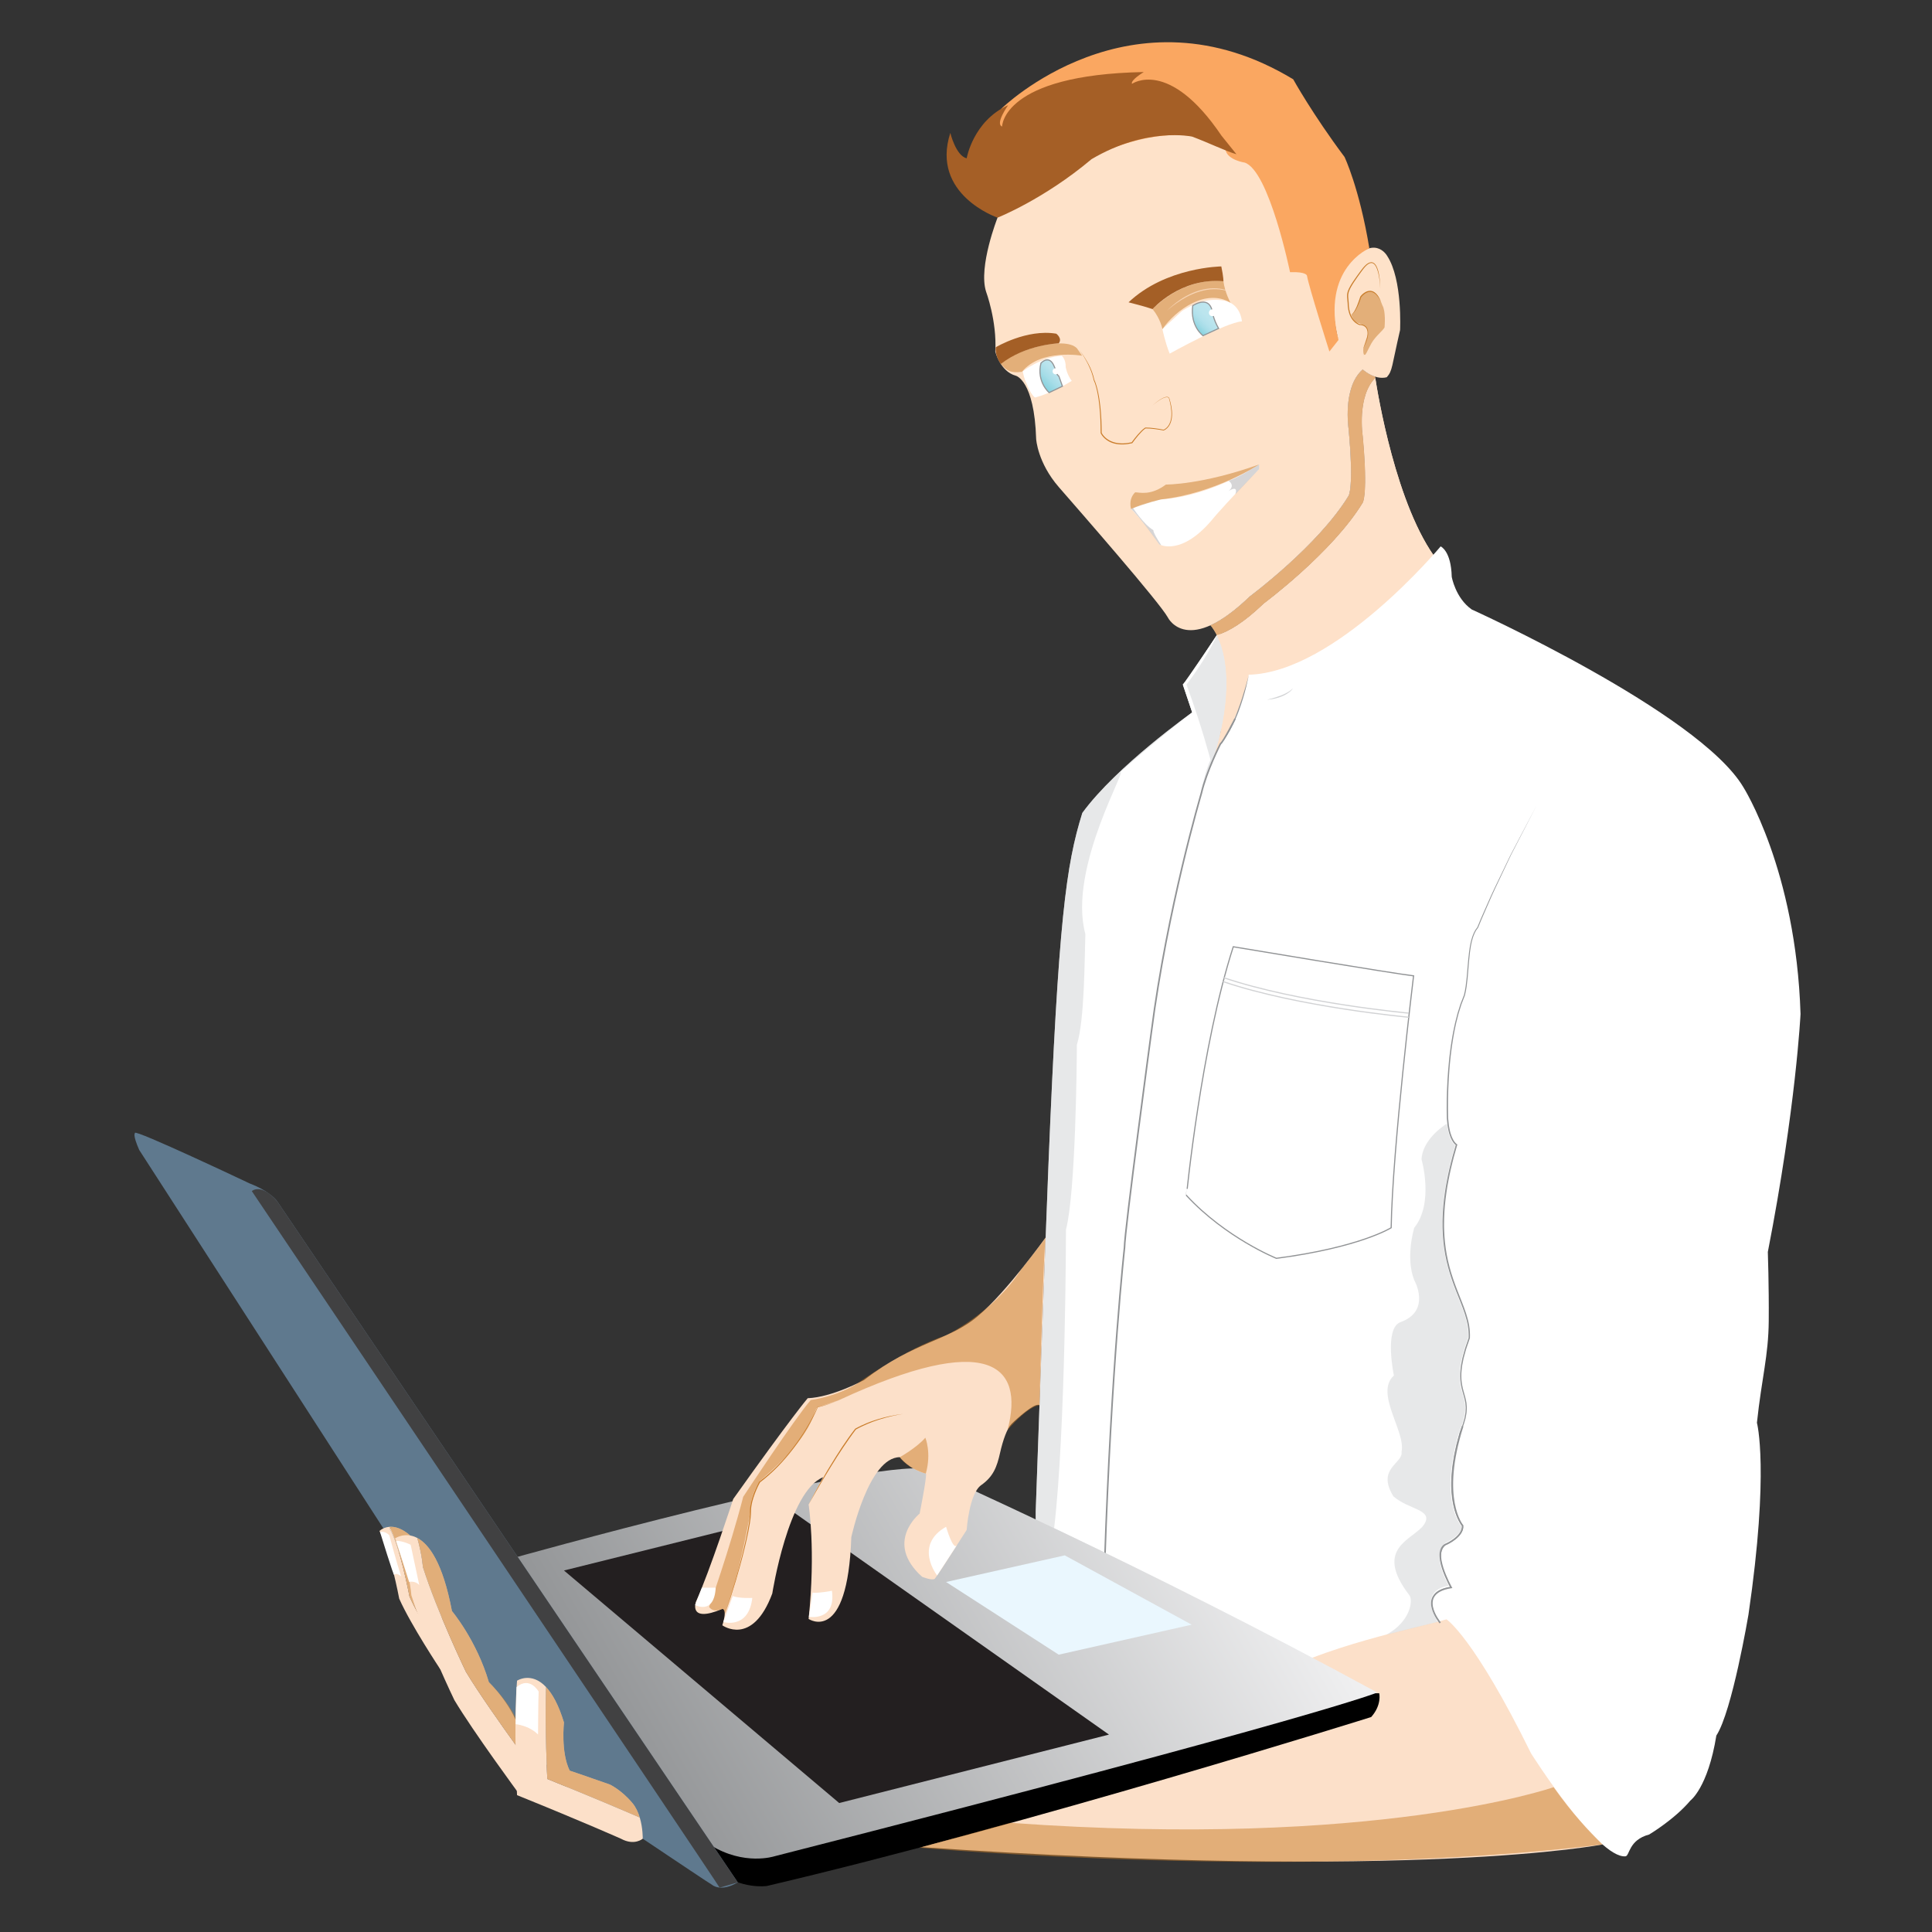 <?xml version="1.0" encoding="utf-8"?>
<!-- Generator: Adobe Illustrator 16.0.0, SVG Export Plug-In . SVG Version: 6.00 Build 0)  -->
<!DOCTYPE svg PUBLIC "-//W3C//DTD SVG 1.1//EN" "http://www.w3.org/Graphics/SVG/1.1/DTD/svg11.dtd">
<svg version="1.1" id="Calque_1" xmlns="http://www.w3.org/2000/svg" xmlns:xlink="http://www.w3.org/1999/xlink" x="0px" y="0px"
	 width="850px" height="850px" viewBox="0 0 850 850" enable-background="new 0 0 850 850" xml:space="preserve">
<rect x="0" y="0" width="850" height="850" fill="#333333" stroke="none"/>
<g id="left-shirt">
	<path fill="#FFFFFF" d="M536.193,278.067c0,0-14.188,22.047-15.786,23.112l4.116,12.255c0,0-33.289,23.578-48.342,44.226
		c-7.157,22.912-10.523,47.289-14.919,155.189c0,0-2.398,60.61-5.595,152.26v14.387l23.978,6.395h6.394
		c0,0,9.374-189.762,40.563-323.302c3.388-14.513,8.158-27.539,10.587-41.006c0,0,5.397-12.943,5.397-28.929
		C539.589,283.062,536.193,278.067,536.193,278.067z"/>
	<g>
		<path fill="#939597" d="M528.934,328.354c0.01,0.006,0.061-0.099,0.071-0.307c0.007-0.209-0.012-0.515-0.073-0.9
			c-0.109-0.772-0.395-1.852-0.753-3.14c-0.348-1.292-0.843-2.774-1.352-4.368c-0.517-1.592-1.091-3.283-1.691-4.965
			c-0.565-1.694-1.178-3.374-1.732-4.954c-0.56-1.58-1.082-3.054-1.529-4.317c-0.896-2.528-1.467-4.224-1.467-4.224
			s0.708,1.643,1.729,4.125c0.495,1.247,1.079,2.699,1.674,4.268c0.575,1.576,1.211,3.248,1.797,4.939
			c0.581,1.693,1.135,3.396,1.633,4.999c0.492,1.605,0.9,3.119,1.21,4.428c0.318,1.306,0.497,2.417,0.564,3.201
			c0.035,0.391,0.033,0.702,0.012,0.911C529.001,328.259,528.942,328.36,528.934,328.354z"/>
	</g>
	<path opacity="0.5" fill="#D1D2D4" d="M536.193,278.067c0,0-14.188,22.047-15.786,23.112l4.116,12.255
		c0,0-33.289,23.578-48.342,44.226c-7.157,22.912-10.523,47.289-14.919,155.189c0,0-2.398,60.61-5.595,152.26v14.387l23.978,6.395
		h6.394c0,0,9.374-189.762,40.563-323.302c3.388-14.513,8.158-27.539,10.587-41.006c0,0,5.397-12.943,5.397-28.929
		C539.589,283.062,536.193,278.067,536.193,278.067z"/>
	<path fill="#FFFFFF" d="M460.424,670.738l25.705,12.365c0,0,32.256-321.303,46.444-348.751c0,0-3.694-14.436-10.567-33.173
		c0,0,8.605-10.931,13.361-21.718c0,0-12.829,19.054-14.96,21.718l4.116,12.255c0,0-15.479,11.869-31.985,26.57
		c5.09-4.59-23.018,41.633-15.023,70.94c-0.37,10.593-0.284,37.745-3.747,48.75c0,7.705-0.517,64.89-4.779,81.264
		c0,0-0.107,88.447-5.216,131.376"/>
</g>
<g id="neck">
	<path fill="#FEE1C9" d="M605.071,166.287c-8.158,8.113-5.521,25.523-5.521,25.523c2.397,25.976,0,29.373,0,29.373
		c-13.388,21.979-43.56,44.359-43.56,44.359c-8.655,8.342-15.416,12.343-20.623,13.918c6.109,11.925,5.743,31.907-1.556,54.531
		c7.292,2.864,9.241-12.299,9.241-12.299l49.833-25.576l39.685-49.288C614.151,223.194,605.973,172.229,605.071,166.287z"/>
	<path fill="#FEE1C9" d="M599.55,221.183c0,0,2.397-3.397,0-29.373c0,0-2.637-17.41,5.521-25.523
		c-0.057-0.374-0.088-0.583-0.088-0.583l-0.025-0.025c-3.118-1.011-5.424-3.105-5.424-3.105c-8.992,7.793-6.194,26.175-6.194,26.175
		c2.397,25.977,0,29.373,0,29.373c-13.388,21.98-43.56,44.359-43.56,44.359c-6.871,6.622-12.541,10.501-17.194,12.611l-0.013,0.015
		c1.051,1.294,1.976,2.759,2.794,4.354c5.207-1.576,11.968-5.577,20.623-13.918C555.99,265.542,586.162,243.163,599.55,221.183z"/>
	<path fill="#FEE1C9" d="M605.071,166.287c-8.158,8.113-5.521,25.523-5.521,25.523c2.397,25.976,0,29.373,0,29.373
		c-13.388,21.979-43.56,44.359-43.56,44.359c-8.655,8.342-15.416,12.343-20.623,13.918c6.109,11.925,5.743,31.907-1.556,54.531
		c7.292,2.864,9.241-12.299,9.241-12.299l49.833-25.576l39.685-49.288C614.151,223.194,605.973,172.229,605.071,166.287z"/>
	<path opacity="0.5" fill="#CB7D29" d="M599.55,221.183c0,0,2.397-3.397,0-29.373c0,0-2.637-17.41,5.521-25.523
		c-0.057-0.374-0.088-0.583-0.088-0.583l-0.025-0.025c-3.118-1.011-5.424-3.105-5.424-3.105c-8.992,7.793-6.194,26.175-6.194,26.175
		c2.397,25.977,0,29.373,0,29.373c-13.388,21.98-43.56,44.359-43.56,44.359c-6.871,6.622-12.541,10.501-17.194,12.611l-0.013,0.015
		c1.051,1.294,1.976,2.759,2.794,4.354c5.207-1.576,11.968-5.577,20.623-13.918C555.99,265.542,586.162,243.163,599.55,221.183z"/>
</g>
<path id="face_1_" fill="#FEE2C9" d="M605.507,165.858c-3.4-0.922-5.973-3.285-5.973-3.285c-8.992,7.793-6.194,26.175-6.194,26.175
	c2.397,25.977,0,29.373,0,29.373c-13.388,21.98-43.56,44.359-43.56,44.359c-13.491,13.001-22.379,15.472-27.95,14.614
	c-5.818-0.896-8.017-5.422-8.017-5.422c-3.597-6.594-38.564-46.557-47.956-57.347c-9.391-10.79-9.991-21.181-9.991-21.181
	c-0.799-25.976-8.959-27.84-8.959-27.84c-6.957-1.932-9.024-10.657-9.024-10.657c0.8-13.32-4.063-26.376-4.063-26.376
	c-3.463-10.924,5.063-32.511,5.063-32.511c0.799-39.171,61.277-49.28,61.277-49.28c19.77-2.51,34.429,1.641,44.964,7.6
	c16.298,9.218,22.706,22.772,22.706,22.772l21.047,72.733c-2.852-10.394-2.173-18.146-1.219-22.61
	c0.605-2.832,1.321-4.352,1.321-4.352c12.376-19.982,19.371-12.768,20.981-10.555c0.24,0.33,0.364,0.551,0.364,0.551
	c6.793,10.39,5.657,32.579,5.657,32.579c-3.797,16.385-3.298,17.886-5.858,20.772c-1.341,0.347-2.668,0.311-3.908,0.062
	L605.507,165.858z"/>
<g id="hairs">
	<path id="hair-back" fill="#FAA761" d="M440.511,47.857c0,0,57.117-56.127,128.452-12.967c0,0,8.446,15.277,22.578,34.168
		c0,0,6.519,13.6,10.915,40.175c0,0-21.404,8.68-13.579,40.351l-3.996,5.063c0,0-9.058-28.507-9.857-33.303c0,0,0-1.865-7.46-1.598
		c0,0-9.192-44.759-19.981-48.222c0,0-7.283-1.041-8.369-5.383c0,0-14.716-16.164-56.277,1.554l-47.912,3.961L440.511,47.857z"/>
	<path fill="#A55F26" d="M543.985,67.86l-6.593-8.192c-23.18-34.306-39.364-22.779-39.364-22.779
		c-0.8-1.598,5.194-5.195,5.194-5.195c-62.342,1.199-62.342,23.978-62.342,23.978c-3.197-1.199,2.66-9.4,2.66-9.4
		c-15.448,7.002-18.246,23.387-18.246,23.387c-4.795-1.199-7.193-11.189-7.193-11.189c-8.792,27.175,20.781,37.291,20.781,37.291
		s20.429-8.092,41.341-25.729c0.002,0,0.002,0.001,0.003,0.001c24.296-14.361,44.284-9.925,44.284-9.925
		C532.107,62.965,539.085,66.421,543.985,67.86z"/>
</g>
<g id="oreille_1_">
	<path opacity="0.5" fill="#C87C2A" d="M608.198,134.358c-3.878-11.384-9.507-3.753-9.507-3.753c-1.627,5.878-4.152,7.84-4.152,7.84
		c1,3.377,2.373,3.479,2.373,3.479c6.531,1.439,4.799,5.675,4.799,5.675c-2.483,5.986-1.948,8.53-1.327,8.53
		c0.618,0,0.934-1.382,2.937-5.009c2.001-3.627,6.222-6.481,5.847-7.483C609.167,143.637,609.781,137.042,608.198,134.358z"/>
	<g>
		<path fill="#C87C2A" d="M594.539,138.445c0.176-0.073,0.321-0.19,0.449-0.327c0.139-0.124,0.26-0.264,0.366-0.419
			c0.238-0.286,0.425-0.61,0.606-0.936c0.196-0.316,0.357-0.653,0.515-0.992c0.154-0.341,0.337-0.666,0.467-1.017l0.405-1.046
			c0.131-0.35,0.285-0.69,0.396-1.049l0.722-2.127l0.014-0.04l0.021-0.027c0.621-0.821,1.386-1.501,2.293-1.994
			c0.223-0.127,0.474-0.207,0.709-0.312c0.248-0.076,0.507-0.125,0.76-0.185c0.263-0.006,0.527-0.025,0.788-0.014
			c0.257,0.053,0.519,0.096,0.77,0.163l0.703,0.338c0.217,0.136,0.408,0.31,0.611,0.463c0.214,0.145,0.371,0.343,0.537,0.533
			c0.163,0.192,0.339,0.374,0.489,0.573l0.397,0.635c0.122,0.216,0.277,0.413,0.373,0.644l0.613,1.35l-0.741-1.276
			c-0.113-0.218-0.283-0.399-0.422-0.6l-0.431-0.589c-0.155-0.185-0.334-0.349-0.498-0.524c-0.168-0.173-0.327-0.355-0.533-0.477
			c-0.197-0.131-0.382-0.285-0.586-0.398l-0.644-0.27c-0.224-0.053-0.452-0.084-0.677-0.13c-0.229-0.004-0.458,0.019-0.688,0.023
			c-0.224,0.061-0.451,0.105-0.671,0.177c-0.212,0.101-0.435,0.172-0.637,0.293c-0.198,0.128-0.412,0.229-0.596,0.382
			c-0.191,0.141-0.38,0.284-0.553,0.449c-0.358,0.309-0.702,0.661-0.985,1.026l0.034-0.067l-0.767,2.134
			c-0.246,0.714-0.595,1.392-0.894,2.085c-0.149,0.347-0.354,0.671-0.527,1.007c-0.178,0.335-0.355,0.669-0.589,0.974
			c-0.213,0.314-0.43,0.625-0.699,0.898c-0.121,0.146-0.254,0.282-0.412,0.392C594.887,138.291,594.718,138.396,594.539,138.445z"/>
	</g>
	<g id="oreille">
		<path fill="#C87C2A" d="M607.261,126.939c-0.06-1.441-0.194-2.878-0.405-4.303c-0.211-1.422-0.505-2.839-0.985-4.184
			c-0.247-0.667-0.545-1.322-0.975-1.869c-0.417-0.546-1.034-0.959-1.704-0.867c-0.663,0.066-1.271,0.464-1.81,0.902
			c-0.522,0.472-1.01,0.989-1.448,1.551c-0.877,1.116-1.699,2.323-2.551,3.48c-0.433,0.579-0.821,1.182-1.224,1.777
			c-0.388,0.603-0.826,1.178-1.174,1.802c-0.341,0.625-0.753,1.223-1.037,1.868l-0.417,0.971c-0.16,0.319-0.173,0.671-0.269,1.004
			c-0.105,0.333-0.1,0.683-0.104,1.03c-0.023,0.344-0.003,0.698,0.038,1.056l0.183,2.16v0.006v0.017
			c-0.012,0.916,0.083,1.86,0.25,2.774c0.089,0.458,0.192,0.912,0.328,1.357c0.134,0.444,0.283,0.886,0.479,1.305
			c0.102,0.208,0.179,0.429,0.303,0.624l0.346,0.6c0.264,0.377,0.532,0.752,0.859,1.076c0.146,0.178,0.325,0.322,0.503,0.467
			c0.179,0.142,0.343,0.307,0.547,0.413l0.584,0.362l0.637,0.29l-0.093-0.017c0.555-0.005,1.074,0.094,1.582,0.276
			c0.252,0.097,0.495,0.209,0.72,0.365c0.243,0.123,0.417,0.345,0.626,0.515c0.15,0.223,0.348,0.421,0.454,0.668
			c0.097,0.249,0.254,0.48,0.288,0.747c0.045,0.261,0.144,0.517,0.141,0.781l0.029,0.788l-0.085,0.777
			c-0.021,0.26-0.062,0.517-0.134,0.766c-0.125,0.502-0.225,1.012-0.422,1.49c-0.185,0.481-0.322,0.98-0.553,1.441l-0.638,1.403
			l0.004-0.008c-0.101,0.318-0.132,0.66-0.192,0.993c-0.044,0.336-0.033,0.678-0.052,1.017c0.002,0.169-0.031,0.341,0.001,0.509
			l0.061,0.507l0.121,1.017l-0.153-1.013l-0.076-0.508c-0.038-0.168-0.01-0.341-0.018-0.512c0.009-0.342-0.014-0.687,0.02-1.028
			c0.052-0.34,0.071-0.683,0.166-1.021l0.001-0.001l0.003-0.007l0.589-1.415c0.215-0.464,0.335-0.963,0.503-1.443
			c0.178-0.479,0.261-0.981,0.378-1.474c0.066-0.246,0.101-0.496,0.117-0.748l0.069-0.751l-0.041-0.748
			c0-0.251-0.101-0.483-0.145-0.725c-0.033-0.249-0.185-0.451-0.273-0.677c-0.099-0.223-0.281-0.392-0.416-0.592
			c-0.192-0.145-0.344-0.343-0.566-0.448c-0.201-0.135-0.424-0.233-0.653-0.317c-0.457-0.157-0.961-0.239-1.432-0.227l-0.051,0.001
			l-0.042-0.018l-0.661-0.288l-0.631-0.376c-0.219-0.114-0.395-0.287-0.587-0.438c-0.19-0.153-0.382-0.307-0.539-0.495
			c-0.351-0.344-0.637-0.738-0.918-1.136c-0.13-0.205-0.245-0.419-0.368-0.628c-0.131-0.206-0.214-0.435-0.32-0.652
			c-0.208-0.438-0.366-0.896-0.508-1.356c-0.144-0.46-0.253-0.93-0.348-1.402c-0.178-0.948-0.28-1.898-0.274-2.877v0.022
			l-0.194-2.15c-0.042-0.36-0.067-0.726-0.045-1.103c0.004-0.375,0.004-0.749,0.116-1.111c0.103-0.358,0.128-0.749,0.295-1.078
			l0.442-1.014c0.301-0.672,0.718-1.268,1.071-1.906c0.359-0.634,0.801-1.208,1.197-1.815c0.409-0.598,0.807-1.206,1.24-1.78
			c0.867-1.159,1.669-2.34,2.591-3.48c0.459-0.567,0.972-1.094,1.528-1.578c0.578-0.451,1.236-0.882,2.024-0.95
			c0.809-0.094,1.537,0.427,1.965,1.019c0.452,0.598,0.744,1.28,0.985,1.966c0.464,1.384,0.701,2.819,0.873,4.253
			C607.156,124.054,607.246,125.497,607.261,126.939z"/>
	</g>
</g>
<g id="left-eye">
	<path fill="#FFFFFF" d="M449.973,163.381c0,0,7.793-6.208,17.15-6.868c0,0,1.865,1.573,1.732,4.982c0,0,0.531,3.276,2.663,6.073
		c0,0-8.125,5.195-16.118,7.327c0,0-1.774-0.799-3.907-6.527C451.493,168.368,450.696,167.21,449.973,163.381z"/>
	<linearGradient id="SVGID_1_" gradientUnits="userSpaceOnUse" x1="465.481" y1="162.064" x2="458.185" y2="169.359">
		<stop  offset="0" style="stop-color:#BEE6EF"/>
		<stop  offset="0.248" style="stop-color:#B8E3ED"/>
		<stop  offset="0.574" style="stop-color:#A7DDE8"/>
		<stop  offset="0.94" style="stop-color:#8AD3DF"/>
		<stop  offset="1" style="stop-color:#84D1DD"/>
	</linearGradient>
	<path fill="url(#SVGID_1_)" stroke="#939597" stroke-width="0.5" stroke-miterlimit="10" d="M461.574,172.731
		c0,0-5.607-4.763-3.609-12.955c0,0,3.496-3.897,5.695,1.099l0.998,2.298c0,0-0.229,1.158,1.199,2.357l1.568,4.394L461.574,172.731z
		"/>
	<path opacity="0.5" fill="#C87C2A" d="M476.093,156.513c0,0-18.128-3.198-26.47,7.06c-5.012,0.666-6.689-0.426-9.3-3.442
		c4.554-5.482,27.989-12.738,33.522-6.846L476.093,156.513z"/>
	<circle fill="#FFFFFF" cx="464.47" cy="163.35" r="1.354"/>
</g>
<g id="right-eye">
	<path fill="#FFFFFF" d="M511.415,144.79c0,0,1.144,5.721,3.197,10.79c0,0,24.778-13.787,31.771-14.187c0,0-0.463-7.993-8.124-9.191
		c-7.66-1.199-13.389,1.599-18.185,4.596L511.415,144.79z"/>
	<g>
		<linearGradient id="SVGID_2_" gradientUnits="userSpaceOnUse" x1="533.961" y1="135.973" x2="525.726" y2="144.207">
			<stop  offset="0" style="stop-color:#BEE6EF"/>
			<stop  offset="0.373" style="stop-color:#BBE5EE"/>
			<stop  offset="0.597" style="stop-color:#B3E1EC"/>
			<stop  offset="0.781" style="stop-color:#A4DCE7"/>
			<stop  offset="0.944" style="stop-color:#8ED4E0"/>
			<stop  offset="1" style="stop-color:#84D1DD"/>
		</linearGradient>
		<path fill="url(#SVGID_2_)" d="M529.27,147.677c-0.805-0.637-5.625-4.841-4.514-13.204c0.455-0.293,2.547-1.565,4.572-1.565
			c1.877,0,3.165,1.095,3.828,3.253l0,0c-0.004,0,0.504,4.101,2.976,8.341L529.27,147.677z"/>
		<path fill="#939597" d="M529.328,133.158c1.768,0,2.938,0.993,3.577,3.036c0.063,0.483,0.604,4.199,2.874,8.197l-6.477,2.996
			c-1.056-0.855-5.321-4.846-4.314-12.765C525.574,134.255,527.482,133.158,529.328,133.158 M529.328,132.658
			c-2.386,0-4.805,1.669-4.805,1.669c-1.306,9.42,4.715,13.64,4.715,13.64l7.25-3.354c-2.598-4.329-3.093-8.525-3.093-8.525
			C532.583,133.443,530.963,132.658,529.328,132.658L529.328,132.658z"/>
	</g>
	<path opacity="0.5" fill="#C87C2A" d="M507.086,135.998c3.53,4.315,4.329,8.792,4.329,8.792
		c5.929-8.526,19.382-18.117,29.954-11.574c0,0-2.498-4.559-3.11-9.473C538.259,123.743,522.538,120.912,507.086,135.998z"/>
	<g opacity="0.75">
		<path fill="#FEE1C9" d="M513.352,136.788c0,0,1.426-1.583,3.953-3.539c1.272-0.959,2.803-2.032,4.556-2.994
			c1.757-0.953,3.713-1.834,5.759-2.463c1.029-0.289,2.069-0.551,3.112-0.703c1.039-0.18,2.077-0.252,3.08-0.275
			c2.011-0.042,3.877,0.28,5.414,0.716c0.781,0.182,1.453,0.493,2.063,0.71c0.587,0.278,1.106,0.499,1.517,0.718
			c0.81,0.454,1.272,0.714,1.272,0.714s-0.476-0.232-1.31-0.638c-0.42-0.194-0.95-0.383-1.545-0.625
			c-0.618-0.179-1.295-0.445-2.068-0.606c-1.528-0.391-3.368-0.611-5.334-0.554c-0.981,0.033-1.997,0.115-3.013,0.301
			c-1.021,0.159-2.037,0.429-3.045,0.721c-2.015,0.596-3.951,1.442-5.696,2.366c-1.74,0.933-3.306,1.918-4.596,2.839
			C514.882,135.308,513.352,136.788,513.352,136.788z"/>
	</g>
	<circle fill="#FFFFFF" cx="533.403" cy="137.604" r="1.516"/>
</g>
<path fill="#A45F26" d="M438.09,152.781c0,0,13.645-8.166,26.633-5.968c0,0,2.807,2.074,1.083,4.238c0,0-14.681,0.547-25.482,9.079
	C440.323,160.13,437.681,156.786,438.09,152.781z"/>
<path fill="#A45F26" d="M507.086,135.998c0,0,12.256-13.986,31.173-12.255c0,0,0.066-1.754-0.934-6.528
	c0,0-24.396,0.259-40.812,15.796C496.514,133.011,504.156,134.932,507.086,135.998z"/>
<g>
	<path fill="#CA7C29" d="M474.767,153.886c1.557,1.937,2.917,4.032,4.089,6.229c0.595,1.096,1.098,2.24,1.544,3.405
		c0.212,0.587,0.424,1.174,0.59,1.777c0.194,0.595,0.307,1.212,0.455,1.82l-0.016-0.044c0.454,0.915,0.744,1.858,1.034,2.812
		c0.267,0.957,0.51,1.92,0.704,2.894c0.1,0.486,0.202,0.971,0.28,1.461c0.08,0.489,0.18,0.976,0.244,1.467
		c0.147,0.98,0.28,1.963,0.384,2.948c0.226,1.969,0.36,3.946,0.469,5.924c0.092,1.979,0.134,3.959,0.151,5.939l-0.02-0.093
		c0.262,0.527,0.644,1.043,1.056,1.497c0.416,0.459,0.882,0.874,1.389,1.232c1.011,0.721,2.166,1.23,3.374,1.535
		c2.428,0.613,5.01,0.432,7.464-0.118l-0.13,0.086c0.875-1.197,1.789-2.356,2.758-3.476c0.483-0.562,0.988-1.105,1.517-1.628
		c0.532-0.52,1.083-1.028,1.745-1.425l0.044-0.026h0.047c1.362,0.006,2.698,0.131,4.034,0.301c1.335,0.162,2.658,0.402,3.979,0.656
		l-0.079,0.004c0.562-0.205,1.097-0.592,1.533-1.037c0.444-0.448,0.802-0.979,1.084-1.548c0.56-1.143,0.816-2.424,0.878-3.705
		c0.074-1.284-0.051-2.575-0.254-3.849c-0.202-1.276-0.504-2.536-0.863-3.78l0.003,0.008c-0.064-0.125-0.21-0.236-0.359-0.303
		c-0.158-0.06-0.329-0.085-0.503-0.094c-0.35,0.005-0.704,0.073-1.042,0.191c-0.341,0.105-0.672,0.254-0.994,0.414
		c-0.322,0.161-0.641,0.332-0.946,0.526c-0.619,0.372-1.216,0.785-1.792,1.223c-0.588,0.424-1.139,0.896-1.704,1.349
		c0.557-0.464,1.099-0.947,1.679-1.383c0.568-0.449,1.158-0.875,1.773-1.261c0.303-0.201,0.62-0.379,0.942-0.548
		c0.323-0.168,0.654-0.325,1.002-0.44c0.344-0.127,0.709-0.206,1.083-0.218c0.367,0.001,0.794,0.096,1.018,0.479l0.001,0.002
		l0.002,0.006c0.761,2.479,1.344,5.063,1.229,7.691c-0.055,1.306-0.307,2.626-0.883,3.823c-0.289,0.595-0.661,1.156-1.129,1.634
		c-0.47,0.477-1.003,0.884-1.662,1.129l-0.034,0.013l-0.046-0.009c-1.313-0.244-2.631-0.474-3.957-0.625
		c-1.323-0.161-2.663-0.274-3.981-0.271l0.091-0.026c-0.604,0.365-1.144,0.866-1.659,1.377c-0.515,0.516-1.01,1.056-1.483,1.615
		c-0.951,1.114-1.855,2.277-2.711,3.464l-0.049,0.068l-0.081,0.019c-2.494,0.575-5.142,0.786-7.681,0.165
		c-1.265-0.304-2.479-0.848-3.538-1.616c-0.531-0.381-1.02-0.822-1.456-1.309c-0.437-0.493-0.823-1.01-1.125-1.627l-0.02-0.04
		v-0.053c-0.005-1.974-0.033-3.948-0.112-5.92c-0.095-1.971-0.216-3.941-0.428-5.903c-0.097-0.982-0.222-1.96-0.362-2.936
		c-0.061-0.49-0.156-0.973-0.232-1.46c-0.075-0.487-0.173-0.97-0.27-1.453c-0.186-0.968-0.422-1.924-0.679-2.874
		c-0.276-0.938-0.569-1.894-0.989-2.754l-0.012-0.022l-0.005-0.022c-0.142-0.6-0.245-1.209-0.433-1.798
		c-0.157-0.597-0.362-1.18-0.567-1.763c-0.438-1.155-0.916-2.298-1.471-3.406C477.57,157.99,476.27,155.863,474.767,153.886z"/>
</g>
<path id="mouse" fill="#FFFFFF" d="M497.628,223.917c0,0,6.595,6.594,12.389,15.586c0,0,9.991,5.794,24.377-12.189
	c0,0,7.794-8.976,19.582-20.964v-2.014c0,0-20.78,13.987-43.159,15.386C510.816,219.72,503.023,221.119,497.628,223.917z"/>
<path opacity="0.5" fill="#AEADAE" d="M540.556,211.552c0,0,3.097,1.908,0,4.438c0,0,4.43-2.864,2.932,1.447l10.488-11.088v-2.014
	C553.976,204.334,545.484,209.83,540.556,211.552z"/>
<path opacity="0.5" fill="#AEADAE" d="M498.525,223.561c0,0,4.765,7.315,8.953,9.704c0,0-0.659,0.376,3.43,6.61l-0.892-0.373
	c0,0-8.58-12.252-12.389-15.586L498.525,223.561z"/>
<path opacity="0.5" fill="#C97C29" d="M553.976,204.334c0,0-19.182,12.688-43.159,15.386c0,0-6.928,1.665-13.188,4.196
	c0,0-1.398-4.196,1.799-7.326c1.933,0.051,6.859,1.598,13.521-3.402C512.948,213.188,528.799,213.326,553.976,204.334z"/>
<path id="right-arm" fill="#FCE0C9" d="M705.053,811.485c0,0-81.54,16.142-299.626,1.177l68.921-46.071l125.187-46.6l45.025-9.59
	l62.343,67.404L705.053,811.485z"/>
<g id="right-shirt">
	<path fill="#FFFFFF" d="M636.396,712.439c0,0,11.894,7.552,37.204,58.972c0,0,29.307,46.359,41.562,45.293
		c1.865-0.267,1.332-7.193,10.39-9.591c0,0,11.191-6.663,18.117-14.921c0,0,7.727-5.595,11.456-28.63
		c6.927-10.514,14.12-53.161,14.12-53.161c9.325-63.675,3.73-84.456,3.73-84.456c2.13-19.981,5.063-29.306,5.195-44.759
		c0.132-15.452-0.399-30.372-0.399-30.372c12.388-63.541,14.386-104.702,14.386-104.702c-1.998-63.542-25.243-99.937-25.243-99.937
		c-19.739-32.92-119.423-78.033-119.423-78.033c-7.193-5.062-8.792-14.387-8.792-14.387c-0.268-11.456-4.88-13.364-4.88-13.364
		s-46.22,55.525-84.438,56.457c0,0-1.998,13.188-10.591,27.375c0,0-11.389,12.388-27.375,98.909c0,0-9.623,55.064-17.384,132.678
		c0,0-5.328,46.957-7.992,130.08c0,0,38.098,51.151,67.138,54.349C584.081,723.457,621.543,716.702,636.396,712.439"/>
	<g>
		<path fill="#929496" d="M675.997,354.463l-6.832,13.209l-3.417,6.605c-0.572,1.099-1.146,2.198-1.659,3.326l-1.589,3.361
			l-3.177,6.721c-1.042,2.248-2.155,4.463-3.138,6.737l-2.973,6.813c-0.492,1.137-1.006,2.265-1.479,3.409l-1.404,3.438
			l-0.009,0.021l-0.024,0.033l-0.553,0.761c-0.192,0.248-0.369,0.507-0.503,0.795c-0.301,0.554-0.6,1.109-0.805,1.711
			c-0.25,0.582-0.439,1.187-0.607,1.8c-0.196,0.604-0.321,1.229-0.46,1.85c-0.152,0.618-0.241,1.25-0.352,1.878
			c-0.116,0.626-0.188,1.261-0.273,1.894c-0.167,1.265-0.292,2.537-0.402,3.811l-0.641,7.656c-0.122,1.277-0.275,2.552-0.452,3.825
			l-0.321,1.902l-0.416,1.889l-0.002,0.009l-0.01,0.025l-1.521,3.929l-1.254,4.024l-1.04,4.088c-0.321,1.369-0.574,2.754-0.865,4.13
			c-0.288,1.377-0.474,2.774-0.716,4.16c-0.251,1.385-0.393,2.787-0.588,4.181c-0.201,1.393-0.328,2.796-0.476,4.195
			c-0.159,1.399-0.264,2.803-0.374,4.207c-0.228,2.806-0.372,5.619-0.477,8.434c-0.102,2.813-0.152,5.63-0.136,8.445
			c0.002,1.399,0.028,2.835,0.074,4.201l0.207,2.104l0.104,1.052c0.04,0.35,0.129,0.683,0.19,1.024
			c0.15,0.677,0.236,1.369,0.438,2.031c0.225,0.654,0.389,1.336,0.661,1.968c0.297,0.619,0.545,1.271,0.947,1.82l0.275,0.43
			l0.329,0.379c0.202,0.258,0.477,0.488,0.695,0.643l0.209,0.148l-0.06,0.212l-1.484,5.24c-0.433,1.762-0.92,3.512-1.307,5.284
			c-0.384,1.773-0.806,3.539-1.109,5.328l-0.488,2.676l-0.402,2.69c-0.276,1.792-0.447,3.598-0.633,5.399
			c-0.144,1.807-0.282,3.613-0.32,5.426c-0.046,0.904-0.047,1.81-0.041,2.715c0.003,0.906-0.013,1.812,0.04,2.716
			c0.05,1.811,0.19,3.615,0.365,5.417l0.335,2.694l0.439,2.679c0.34,1.777,0.727,3.547,1.19,5.297
			c0.47,1.749,0.979,3.487,1.568,5.202c0.568,1.721,1.21,3.418,1.857,5.113l2.001,5.074c0.657,1.698,1.321,3.397,1.877,5.141
			c0.553,1.741,1.057,3.509,1.354,5.324c0.299,1.813,0.422,3.656,0.342,5.497l-0.001,0.039l-0.017,0.046l-0.866,2.518
			c-0.28,0.841-0.599,1.672-0.847,2.522l-0.709,2.563c-0.113,0.429-0.246,0.853-0.345,1.284l-0.257,1.302
			c-0.147,0.871-0.396,1.729-0.461,2.61c-0.081,0.878-0.218,1.754-0.253,2.634c0.014,0.88-0.057,1.764,0.023,2.64
			c0.094,0.875,0.132,1.757,0.333,2.617c0.143,0.868,0.37,1.724,0.599,2.578c0.228,0.859,0.505,1.701,0.719,2.575
			c0.252,0.859,0.405,1.75,0.564,2.639c0.068,0.445,0.074,0.9,0.114,1.351c0.043,0.451,0.065,0.901,0.021,1.353l-0.076,1.353
			c-0.025,0.451-0.144,0.889-0.211,1.333l-0.238,1.329c-0.111,0.434-0.246,0.862-0.368,1.294c-0.254,0.859-0.474,1.732-0.826,2.556
			l-0.965,2.505l0.009-0.024l-1.389,5.1c-0.224,0.853-0.381,1.72-0.575,2.578l-0.557,2.583c-0.158,0.866-0.277,1.738-0.419,2.607
			c-0.123,0.871-0.3,1.736-0.38,2.613l-0.25,2.628c-0.105,0.875-0.127,1.754-0.149,2.634c-0.013,0.879-0.086,1.759-0.051,2.637
			l0.094,2.637c0.06,0.876,0.175,1.748,0.259,2.622c0.073,0.877,0.284,1.733,0.42,2.601c0.135,0.869,0.407,1.706,0.604,2.562
			c0.255,0.837,0.516,1.678,0.837,2.491l0.504,1.213l0.587,1.174c0.433,0.751,0.875,1.527,1.438,2.161l0.044,0.05l0.003,0.043
			l0.043,0.774c0.004,0.257-0.072,0.508-0.105,0.763c-0.021,0.261-0.159,0.484-0.236,0.727c-0.078,0.246-0.209,0.463-0.338,0.681
			c-0.124,0.222-0.25,0.44-0.412,0.634c-0.156,0.196-0.294,0.409-0.468,0.59c-0.335,0.373-0.685,0.729-1.062,1.055
			c-0.372,0.332-0.762,0.642-1.162,0.934c-0.398,0.297-0.813,0.569-1.229,0.84c-0.841,0.525-1.704,1.006-2.607,1.428l0.033-0.021
			c-0.309,0.278-0.611,0.563-0.862,0.896c-0.249,0.33-0.476,0.683-0.644,1.064c-0.181,0.374-0.32,0.772-0.416,1.179
			c-0.111,0.404-0.166,0.822-0.213,1.239c-0.153,1.68,0.104,3.382,0.516,5.023c0.416,1.647,1.004,3.249,1.678,4.811
			c0.678,1.56,1.445,3.086,2.309,4.55l0.064,0.109l-0.128,0.004c-1.719,0.051-3.459,0.413-5.003,1.191
			c-0.77,0.39-1.472,0.92-2.025,1.58c-0.276,0.328-0.522,0.688-0.703,1.079c-0.1,0.192-0.188,0.389-0.249,0.596
			c-0.074,0.203-0.143,0.408-0.179,0.622c-0.107,0.419-0.14,0.853-0.164,1.283c-0.006,0.434,0.008,0.866,0.068,1.296
			c0.033,0.433,0.151,0.854,0.229,1.279c0.125,0.415,0.217,0.841,0.369,1.248c0.153,0.406,0.278,0.823,0.463,1.217
			c0.178,0.396,0.332,0.804,0.537,1.187c0.374,0.785,0.807,1.539,1.236,2.295c-0.436-0.752-0.873-1.504-1.253-2.286
			c-0.208-0.383-0.365-0.789-0.546-1.185c-0.188-0.393-0.316-0.81-0.473-1.216c-0.155-0.406-0.251-0.833-0.38-1.248
			c-0.08-0.428-0.201-0.85-0.237-1.284c-0.064-0.432-0.082-0.867-0.078-1.305c0.021-0.435,0.05-0.873,0.155-1.298
			c0.035-0.217,0.104-0.425,0.177-0.631c0.061-0.211,0.148-0.411,0.248-0.606c0.182-0.398,0.429-0.767,0.707-1.104
			c0.56-0.675,1.27-1.219,2.047-1.619c1.561-0.8,3.306-1.176,5.054-1.24l-0.063,0.113c-0.88-1.468-1.658-2.99-2.352-4.554
			c-0.688-1.563-1.292-3.17-1.723-4.829c-0.427-1.654-0.703-3.376-0.559-5.103c0.045-0.43,0.099-0.86,0.211-1.28
			c0.096-0.422,0.238-0.838,0.424-1.23c0.174-0.4,0.408-0.773,0.669-1.123c0.262-0.353,0.577-0.655,0.901-0.95l0.011-0.01
			l0.022-0.011c0.878-0.417,1.735-0.901,2.559-1.426c0.408-0.269,0.814-0.54,1.203-0.835c0.392-0.29,0.772-0.597,1.133-0.923
			c0.366-0.32,0.702-0.669,1.023-1.031c0.167-0.176,0.297-0.38,0.446-0.568c0.156-0.186,0.273-0.394,0.39-0.603
			c0.122-0.206,0.246-0.411,0.315-0.639c0.069-0.225,0.202-0.435,0.218-0.672c0.027-0.232,0.101-0.462,0.096-0.695l-0.041-0.7
			l0.047,0.093c-0.614-0.689-1.05-1.461-1.499-2.233l-0.601-1.194l-0.515-1.231c-0.329-0.825-0.596-1.676-0.855-2.523
			c-0.202-0.864-0.479-1.713-0.618-2.59c-0.14-0.876-0.354-1.742-0.431-2.626c-0.087-0.882-0.205-1.763-0.268-2.646l-0.101-2.657
			c-0.038-0.886,0.032-1.771,0.044-2.657c0.021-0.886,0.04-1.771,0.144-2.651l0.245-2.646c0.079-0.883,0.254-1.752,0.376-2.629
			c0.14-0.874,0.258-1.752,0.415-2.622l0.553-2.597c0.192-0.863,0.349-1.735,0.571-2.592l1.382-5.125l0.001-0.005l0.008-0.02
			l0.949-2.482c0.348-0.818,0.561-1.677,0.81-2.524c0.119-0.425,0.251-0.848,0.359-1.274l0.229-1.301
			c0.064-0.435,0.181-0.864,0.204-1.303l0.069-1.314c0.044-0.438,0.021-0.876-0.022-1.313c-0.04-0.436-0.046-0.876-0.114-1.309
			c-0.157-0.864-0.307-1.729-0.559-2.58c-0.212-0.855-0.493-1.706-0.724-2.567c-0.233-0.865-0.467-1.73-0.614-2.62
			c-0.208-0.878-0.25-1.782-0.348-2.677c-0.084-0.896-0.017-1.799-0.031-2.698c0.034-0.897,0.17-1.787,0.25-2.681
			c0.066-0.898,0.313-1.764,0.462-2.647l0.257-1.318c0.099-0.437,0.23-0.864,0.345-1.297l0.708-2.587
			c0.249-0.858,0.566-1.694,0.847-2.542l0.866-2.536l-0.018,0.085c0.072-1.796-0.052-3.595-0.349-5.37
			c-0.294-1.776-0.795-3.517-1.346-5.237c-0.554-1.721-1.218-3.41-1.877-5.102l-2.015-5.071c-0.654-1.7-1.304-3.405-1.88-5.136
			c-0.597-1.725-1.116-3.477-1.594-5.239c-0.473-1.765-0.866-3.549-1.214-5.343l-0.451-2.703l-0.345-2.719
			c-0.181-1.818-0.326-3.64-0.382-5.466c-0.055-0.912-0.042-1.825-0.047-2.738c-0.011-0.913-0.006-1.826,0.043-2.738
			c0.043-1.826,0.187-3.646,0.336-5.464c0.191-1.814,0.368-3.632,0.649-5.434l0.412-2.704l0.497-2.689
			c0.311-1.798,0.738-3.57,1.128-5.351c0.394-1.779,0.887-3.534,1.325-5.303l1.502-5.255l0.149,0.36
			c-0.361-0.242-0.621-0.484-0.86-0.775l-0.362-0.422l-0.295-0.46c-0.432-0.598-0.688-1.273-0.998-1.926
			c-0.282-0.662-0.45-1.361-0.681-2.04c-0.207-0.686-0.295-1.401-0.448-2.101c-0.164-0.704-0.234-1.406-0.292-2.107l-0.202-2.105
			c-0.048-1.451-0.066-2.836-0.066-4.256c-0.011-2.824,0.048-5.647,0.156-8.469c0.112-2.821,0.264-5.642,0.499-8.455
			c0.113-1.407,0.223-2.814,0.385-4.218c0.152-1.404,0.282-2.81,0.487-4.208c0.2-1.397,0.346-2.804,0.601-4.193
			c0.247-1.391,0.437-2.792,0.729-4.175c0.295-1.381,0.553-2.771,0.879-4.146l1.056-4.106l1.272-4.048l1.543-3.957l-0.012,0.034
			l0.414-1.861l0.322-1.884c0.179-1.263,0.335-2.529,0.46-3.802l0.658-7.651c0.113-1.276,0.243-2.553,0.413-3.826
			c0.087-0.636,0.161-1.273,0.281-1.906c0.112-0.633,0.204-1.27,0.359-1.896c0.142-0.628,0.27-1.26,0.471-1.875
			c0.173-0.623,0.367-1.238,0.624-1.834c0.212-0.613,0.521-1.186,0.833-1.757c0.138-0.295,0.321-0.564,0.522-0.823l0.579-0.791
			l-0.033,0.054l1.416-3.442c0.478-1.145,0.994-2.272,1.489-3.409l3.012-6.802c1-2.269,2.13-4.479,3.188-6.72l3.227-6.702
			l1.613-3.351c0.521-1.125,1.103-2.219,1.683-3.314l3.464-6.581L675.997,354.463z"/>
	</g>
	<path fill="none" stroke="#929496" stroke-width="0.7" stroke-miterlimit="10" d="M633.637,713.997c0,0-10.924-13.055,4.796-15.585
		c0,0-9.386-16.641-1.863-19.177c0,0,7.124-3.169,6.925-7.997c0,0-10.184-11.85,0.004-43.757"/>
	<path fill="none" stroke="#919395" stroke-width="0.7" stroke-miterlimit="10" d="M543.386,316.211c0,0-5.039,10.013-6.46,11.076
		c0,0-6.041,11.77-8.382,21.737c0,0-14.931,50.33-21.985,104.988c0,0-11.801,87.352-11.83,94.941c0,0-5.758,51.415-8.689,137.868"/>
	<path opacity="0.5" fill="#D1D2D4" d="M616.053,581.721c13.89-4.93,6.16-18.518,6.16-18.518c-3.996-9.99,0-23.044,0-23.044
		c8.792-10.924,3.197-30.107,3.197-30.107c0.466-8.387,8.995-14.329,11.129-15.688c0.716,6.255,2.676,8.734,3.664,9.601
		c-10.862,36.372-3.768,54.156,1.42,67.156c2.46,6.166,4.587,11.495,4.309,17.362c-5.43,14.627-3.83,20.106-2.419,24.938
		c1.196,4.101,2.23,7.641-1.551,16.558c-8.527,28.595-0.319,39.947,1.072,41.605c0.305,3.138-4.937,6.234-7.029,7.184l-0.18,0.112
		c-5.584,4.612-0.363,15.313,1.578,18.828c-1.911,0.239-5.375,1.064-6.99,3.919c-1.611,2.844-0.898,6.861,2.097,11.932
		l-22.541,5.652c10.791-5.994,11.723-15.204,10.124-17.336c-16.252-21.181,2.021-24.478,6.416-31.138
		c4.396-6.659-6.693-6.429-13.487-12.423c-7.593-12.389,4.396-14.394,3.597-19.582c1.998-8.792-11.955-25.775-3.363-33.568
		C613.255,605.165,608.893,584.519,616.053,581.721z"/>
	<g>
		<path fill="#929496" d="M549.381,297.049c0,0-0.352,2.033-1.083,5.042c-0.385,1.499-0.827,3.251-1.401,5.1
			c-0.563,1.852-1.22,3.811-1.939,5.748c-0.349,0.973-0.772,1.917-1.15,2.861c-0.391,0.939-0.828,1.842-1.223,2.727
			c-0.419,0.875-0.868,1.698-1.276,2.487c-0.451,0.766-0.878,1.49-1.271,2.158c-0.408,0.659-0.839,1.229-1.196,1.746
			c-0.347,0.526-0.715,0.936-1.004,1.284c-0.579,0.692-0.91,1.087-0.91,1.087s0.307-0.414,0.844-1.139
			c0.267-0.363,0.607-0.79,0.922-1.334c0.323-0.537,0.714-1.125,1.104-1.789c0.369-0.676,0.769-1.409,1.19-2.184
			c0.384-0.795,0.788-1.633,1.206-2.5c0.382-0.884,0.807-1.784,1.185-2.723c0.366-0.943,0.775-1.886,1.114-2.857
			c0.736-1.918,1.411-3.862,1.993-5.701c0.59-1.836,1.12-3.558,1.544-5.042c0.414-1.487,0.78-2.723,1.002-3.597
			C549.253,297.548,549.381,297.049,549.381,297.049z"/>
	</g>
	<g>
		<path fill="#D1D2D4" d="M568.896,302.777c0,0-0.123,0.158-0.339,0.435c-0.116,0.131-0.229,0.313-0.414,0.477
			c-0.175,0.173-0.374,0.37-0.602,0.576c-0.475,0.377-1.04,0.808-1.699,1.189c-0.66,0.374-1.392,0.722-2.143,1.019
			c-0.755,0.285-1.52,0.545-2.252,0.727c-0.728,0.199-1.423,0.317-2.014,0.427c-1.19,0.193-1.994,0.213-1.994,0.213
			s0.782-0.181,1.935-0.489c0.577-0.152,1.243-0.351,1.951-0.575c0.71-0.219,1.457-0.48,2.191-0.769
			c0.739-0.28,1.453-0.613,2.115-0.939c0.324-0.177,0.637-0.349,0.934-0.511c0.285-0.182,0.556-0.354,0.805-0.514
			c0.228-0.182,0.446-0.341,0.641-0.484c0.203-0.133,0.342-0.3,0.475-0.413C568.746,302.911,568.896,302.777,568.896,302.777z"/>
	</g>
	<g id="pcoket">
		<path id="pocket" fill="none" stroke="#919395" stroke-width="0.5" stroke-miterlimit="10" d="M542.587,416.539
			c0,0,71.734,11.988,79.327,12.787c0,0-9.325,76.197-9.857,110.833c0,0-13.722,8.657-50.487,13.453c0,0-22.242-8.932-39.563-27.636
			C522.006,525.977,528.399,460.498,542.587,416.539z"/>
		<path fill="none" stroke="#D1D2D4" stroke-width="0.5" stroke-miterlimit="10" d="M619.793,447.541
			c0,0-48.633-4.427-81.695-15.696"/>
		<path fill="none" stroke="#D1D2D4" stroke-width="0.5" stroke-miterlimit="10" d="M619.793,445.738
			c0,0-48.633-4.427-81.695-15.695"/>
	</g>
</g>
<path id="side-keyboard" d="M606.794,744.968c0,0,1.266,5.063-3.529,10.459c0,0-150.324,47.195-265.888,74.331
	c0,0-11.19,1.698-21.88-6.594c-10.69-8.293-42.271-67.51-42.271-67.51l274.357-10.687H606.794z"/>
<linearGradient id="keyboard-frame_1_" gradientUnits="userSpaceOnUse" x1="545.504" y1="639.977" x2="284.705" y2="790.548">
	<stop  offset="0" style="stop-color:#F1F1F2"/>
	<stop  offset="1" style="stop-color:#939597"/>
</linearGradient>
<path id="keyboard-frame" fill="url(#keyboard-frame_1_)" d="M224.28,685.891c0,0,156.316-43.921,183.431-39.564
	c0,0,95.512,42.361,198.218,98.311c0,0-23.979,10.39-265.355,72.086c0,0-13.188,4.243-27.974-4.949L224.28,685.891z"/>
<path id="screen" fill="#5F798E" d="M324.588,828.159L121.975,528.558c0,0-2.797-4.317-12.189-7.914c0,0-50.903-24.129-50.42-22.181
	c0.017,0.3-1.133,0.549,1.865,7.443l107.101,165.997c0,0,72.6,113.895,85.92,117.891c0,0,58.214,39.165,59.013,39.432
	C313.266,829.226,316.995,832.688,324.588,828.159z"/>
<path id="side-screen" fill="#414142" d="M324.588,828.159l-7.993,2.332c-1.998-3.53-205.81-306.451-205.81-306.451
	s3.996-3.797,11.189,4.518L324.588,828.159z"/>
<polygon id="keyboard" fill="#231F20" points="248.125,690.953 349.63,665.672 487.904,763.152 369.213,793.258 "/>
<polygon id="touch-pad" fill="#EAF7FE" points="416.237,696.014 468.456,684.292 524.29,714.792 465.791,727.984 "/>
<g id="left-hand">
	<path fill="#FCE0C9" d="M460.047,544.437c0,0-17.168,23.962-29.557,34.353c-12.788,11.125-27.975,11.125-50.354,28.374
		c0,0-13.987,7.593-24.777,7.992c0,0-7.193,8.393-32.77,44.358c0,0-10.391,31.972-16.385,45.159c0,0-3.597,9.591,11.589,3.197
		c0,0,2.398-0.399,0,7.193c0,0,13.188,9.591,21.98-13.987c0,0,7.061-45.158,22.379-51.153c0,0-1.199,1.998-6.394,11.989
		c0,0,3.197,19.982,0,50.354c0,0,17.184,11.589,18.782-35.966c0,0,7.593-35.169,21.34-35.201c0,0,4.038,5.326,11.43,7.226
		c0,0,0.991-1.198-2.701,17.584c0,0-15.814,12.654,1.09,27.811c0,0,4.445,1.84,5.607,0.831c3.567-4.963,10.258-15.758,13.987-21.447
		c0,0,1.066-15.986,6.395-19.717c5.327-3.728,6.928-8.071,8.259-14.024c1.332-5.957,3.197-11.018,5.063-12.882
		c1.864-1.866,10.511-9.816,12.316-8.239L460.047,544.437z"/>
	<g>
		<path fill="#C97C29" d="M318.993,709.868c0.797-2.371,1.571-4.75,2.314-7.138c0.739-2.39,1.445-4.788,2.142-7.189
			c1.395-4.803,2.684-9.637,3.832-14.502c0.578-2.432,1.107-4.875,1.581-7.327c0.239-1.226,0.449-2.456,0.643-3.688
			c0.184-1.233,0.337-2.47,0.425-3.706c0.04-1.219,0.003-2.502,0.202-3.763c0.171-1.257,0.489-2.482,0.857-3.688
			c0.745-2.412,1.767-4.716,2.986-6.928l0.022-0.04l0.04-0.03c2.789-2.122,5.437-4.436,7.897-6.935
			c2.469-2.493,4.766-5.154,6.91-7.935c2.131-2.789,4.12-5.688,5.931-8.698c0.906-1.504,1.775-3.03,2.592-4.585
			c0.818-1.553,1.615-3.121,2.309-4.731l0.019-0.043l0.047-0.009l1.216-0.236c0.405-0.082,0.802-0.204,1.204-0.304
			c0.803-0.205,1.59-0.468,2.38-0.719c1.576-0.519,3.131-1.101,4.671-1.72c-1.529,0.645-3.075,1.254-4.644,1.8
			c-0.787,0.265-1.571,0.542-2.373,0.761c-0.401,0.107-0.797,0.237-1.204,0.327l-1.224,0.259l0.065-0.052
			c-1.356,3.256-3.017,6.37-4.815,9.398s-3.777,5.95-5.899,8.763c-2.136,2.803-4.426,5.49-6.894,8.01
			c-2.459,2.527-5.108,4.87-7.905,7.023l0.062-0.07c-1.185,2.174-2.175,4.478-2.931,6.839c-0.369,1.183-0.688,2.386-0.862,3.609
			c-0.199,1.214-0.172,2.441-0.221,3.722c-0.097,1.258-0.26,2.504-0.452,3.744c-0.202,1.237-0.421,2.472-0.668,3.699
			c-0.49,2.457-1.035,4.901-1.629,7.333c-1.18,4.865-2.5,9.695-3.925,14.493C322.251,700.404,320.681,705.159,318.993,709.868z"/>
	</g>
	<g>
		<path fill="#C97C29" d="M397.321,622.083c-1.822,0.257-3.625,0.623-5.412,1.051c-1.785,0.434-3.556,0.923-5.302,1.485
			c-1.749,0.554-3.468,1.2-5.152,1.921c-0.847,0.351-1.681,0.729-2.501,1.135c-0.835,0.378-1.622,0.849-2.435,1.268l0.066-0.056
			c-0.997,1.274-1.945,2.602-2.883,3.93c-0.479,0.656-0.923,1.34-1.383,2.01l-1.381,2.013l-2.673,4.087
			c-0.887,1.365-1.725,2.762-2.59,4.142c-0.864,1.38-1.724,2.763-2.545,4.17l-2.502,4.196c-0.426,0.695-0.808,1.415-1.219,2.117
			l-1.216,2.12l-2.432,4.241l2.3-4.314c0.774-1.435,1.516-2.887,2.325-4.303l2.432-4.243c0.8-1.421,1.626-2.827,2.491-4.21
			c0.858-1.387,1.689-2.79,2.57-4.162l2.655-4.111c0.919-1.348,1.822-2.707,2.774-4.033c0.95-1.328,1.904-2.648,2.923-3.936
			l0.029-0.037l0.037-0.019c0.824-0.419,1.623-0.889,2.467-1.265c0.831-0.405,1.674-0.781,2.53-1.129
			c0.849-0.364,1.724-0.663,2.588-0.984c0.875-0.294,1.747-0.595,2.632-0.852C390.041,623.244,393.665,622.493,397.321,622.083z"/>
	</g>
	<path opacity="0.5" fill="#CA7C29" d="M443.283,629.085c7.588-28.716-8.53-43.503-74.07-13.13c0,0-7.38,2.601-9.458,3.063
		c-2.393,1.867-0.399,11.19-25.376,32.504c0,0-4.596,6.194-4.196,13.588c0,0-5.002,28.739-11.189,44.759
		c-0.5-2.198-1.199-1.998-1.199-1.998s-3.796,1.998-5.826-0.898c0,0,9.023-25.21,15.017-48.457c0,0,22.313-33.968,29.707-42.56
		c0,0,11.262-1.389,20.651-7.387c0,0,21.044-15.197,38.895-21.091c0,0,20.646-9.888,32.836-28.67c0,0,9.56-11.96,10.974-14.371
		c-0.782,0.983-2.659,69.695-2.72,73.804C457.327,618.24,453.069,617.953,443.283,629.085z"/>
	<path opacity="0.5" fill="#CA7C29" d="M395.882,641.099c0,0,7.433-4.163,11.229-8.56c0,0,2.798,6.594,0.2,15.785
		C407.312,648.324,399.438,646.262,395.882,641.099z"/>
	<g id="ongles-left">
		<path fill="#FFFFFF" d="M305.833,706.138c0,0,8.349,4.599,9.056-7.624h-6.086L305.833,706.138z"/>
		<path fill="#FFFFFF" d="M318.219,713.617c0,0,11.165,3.376,12.763-10.603c0,0-5.595,0.313-8.592-0.813L318.219,713.617z"/>
		<path fill="#FFFFFF" d="M357.491,700.677c2.264,0.399,8.526-0.8,8.526-0.8c1.865,13.588-10.162,11.453-10.162,11.453
			C355.759,712.266,357.491,700.677,357.491,700.677z"/>
		<path fill="#FFFFFF" d="M412.296,693.142c0,0-10.446-13.226,3.941-21.429c0,0,3.077,10.709,4.748,8.092L412.296,693.142z"/>
	</g>
</g>
<g id="right-hand">
	<g>
		<path fill="#FCE0C9" d="M171.472,672.652c0,0,0.433-0.446,1.235-0.905c-3.695-0.325-5.764,1.842-5.764,1.842
			c4.452,7.24,8.695,29.761,8.695,29.761c5.063,11.454,18.012,30.968,18.012,30.968l4.052-1.661
			c-2.369-3.612-13.047-20.089-17.535-30.244C180.167,702.412,175.924,679.893,171.472,672.652z"/>
		<path fill="#FCE0C9" d="M180.297,675.403c-2.988-2.535-5.536-3.476-7.589-3.656c-0.802,0.459-1.235,0.905-1.235,0.905
			c4.452,7.24,8.695,29.76,8.695,29.76c4.488,10.155,15.167,26.632,17.535,30.244l1.935-0.794L180.297,675.403z"/>
		<path opacity="0.5" fill="#C67C2A" d="M180.297,675.403c-2.988-2.535-5.536-3.476-7.589-3.656c-1.442,0-1.442,0-1.442,0
			c4.452,7.24,8.901,30.665,8.901,30.665c4.488,10.155,15.167,26.632,17.535,30.244l1.935-0.794L180.297,675.403z"/>
	</g>
	<g>
		<path fill="#FCE0C9" d="M186.055,689.384c0,0-0.362-5.396-2.46-12.747c-5.401-2.86-9.8,0.196-9.8,0.196
			c6.394,12.788,7.193,25.043,7.193,25.043c6.522,20.446,18.915,46.089,18.915,46.089c8.259,13.854,28.774,41.696,28.774,41.696
			s0.181-10.65-0.984-20.814c-6.721-9.329-17.332-24.329-22.723-33.372C204.97,735.475,192.578,709.83,186.055,689.384z"/>
		<path fill="#FCE0C9" d="M215.089,740.107c-5.444-18.512-16.251-31.306-16.251-31.306c-4.031-21.328-10.092-29.438-15.243-32.165
			c2.098,7.352,2.46,12.747,2.46,12.747c6.523,20.446,18.916,46.091,18.916,46.091c5.391,9.043,16.002,24.043,22.723,33.372
			c-0.245-2.132,1.37-4.374,0.994-6.36C226.514,751.031,215.089,740.107,215.089,740.107z"/>
		<path opacity="0.5" fill="#C77C2A" d="M215.089,740.107c-5.444-18.512-16.251-31.306-16.251-31.306
			c-4.031-21.328-10.092-29.438-15.243-32.165c2.098,7.352,2.46,12.747,2.46,12.747c6.523,20.446,18.916,46.091,18.916,46.091
			c5.391,9.043,16.002,24.043,22.723,33.372c-0.245-2.132,2.292-3.708,1.917-5.693C227.437,751.698,215.089,740.107,215.089,740.107
			z"/>
	</g>
	<g>
		<path fill="#FCE0C9" d="M240.262,742.25c-6.535-6.981-12.785-2.81-12.785-2.81c-1.598,19.583,0,50.354,0,50.354
			c29.248,11.817,45.748,19.183,45.748,19.183c5.913,3.205,9.551-0.024,9.551-0.024s0.111-4.594-1.315-9.334
			c-6.963-3.021-20.897-8.968-40.663-16.954C240.798,782.664,239.665,760.837,240.262,742.25z"/>
		<path fill="#FCE0C9" d="M268.336,785.123c-5.595-1.998-17.68-6.119-17.68-6.119c-3.997-7.992-2.531-21.18-2.531-21.18
			c-2.385-7.858-5.149-12.673-7.863-15.574c-0.598,18.587,0.536,40.414,0.536,40.414c19.766,7.986,33.699,13.934,40.663,16.954
			c-0.674-2.243-1.689-4.519-3.23-6.36C273.435,787.53,268.336,785.123,268.336,785.123z"/>
		<path opacity="0.5" fill="#C87C2A" d="M268.336,785.123c-5.595-1.998-17.68-6.119-17.68-6.119
			c-3.997-7.992-2.531-21.18-2.531-21.18c-2.385-7.858-5.149-12.673-7.863-15.574c-0.598,18.587,0.536,40.414,0.536,40.414
			c19.766,7.986,33.699,13.934,40.663,16.954c-0.674-2.243-1.689-4.519-3.23-6.36C273.435,787.53,268.336,785.123,268.336,785.123z"
			/>
	</g>
	<path opacity="0.5" fill="#C97C29" d="M705.053,811.485c-6.353-6.318-13.157-13.392-21.54-25.195c0,0-77.813,27.36-239.054,15.668
		l-39.962,10.949C404.497,812.907,571.561,827.892,705.053,811.485z"/>
	<g id="ongles-right">
		<path fill="#FFFFFF" d="M167.192,674.02c0,0,1.945-0.688,4.073,1.396c0,0,3.328,12.474,5.192,18.068c0,0-1.998-1.731-3.064-0.665
			C173.451,694.261,167.192,674.02,167.192,674.02z"/>
		<path fill="#FFFFFF" d="M226.866,758.561c0,0,5.853,0.52,9.85,4.555c0,0,0.097-16.162,0.271-18.881c0,0-3.865-6.939-9.71-1.984
			L226.866,758.561z"/>
		<path fill="#FFFFFF" d="M179.975,695.956c0,0,2.745-0.607,4.477,1.391l-3.78-17.707c0,0-3.222-1.745-6.478-1.741
			C174.592,678.962,179.975,695.956,179.975,695.956z"/>
	</g>
</g>
<!-- <g id="lights">
	<linearGradient id="SVGID_3_" gradientUnits="userSpaceOnUse" x1="636.1738" y1="711.3086" x2="597.9097" y2="749.5728">
		<stop  offset="0" style="stop-color:#BEE6EF;stop-opacity:0"/>
		<stop  offset="0.0518" style="stop-color:#B6E2ED;stop-opacity:0.0518"/>
		<stop  offset="0.2201" style="stop-color:#A0DAE6;stop-opacity:0.2201"/>
		<stop  offset="0.41" style="stop-color:#91D5E1;stop-opacity:0.41"/>
		<stop  offset="0.6371" style="stop-color:#87D2DE;stop-opacity:0.6371"/>
		<stop  offset="1" style="stop-color:#84D1DD"/>
	</linearGradient>
	<path opacity="0.5" fill="url(#SVGID_3_)" d="M601.536,742.25c0,0,31.792,0,52.258-7.239c0,0-14.315-23.209-17.398-22.571
		s-42.286,10.669-59.147,16.472C590.104,736.945,601.536,742.25,601.536,742.25z"/>
	<linearGradient id="SVGID_4_" gradientUnits="userSpaceOnUse" x1="611.7207" y1="319.5991" x2="161.7622" y2="634.6635">
		<stop  offset="0" style="stop-color:#BEE6EF;stop-opacity:0"/>
		<stop  offset="0.3726" style="stop-color:#BBE5EE;stop-opacity:0.3726"/>
		<stop  offset="0.5967" style="stop-color:#B3E1EC;stop-opacity:0.5967"/>
		<stop  offset="0.7814" style="stop-color:#A4DCE7;stop-opacity:0.7814"/>
		<stop  offset="0.9438" style="stop-color:#8ED4E0;stop-opacity:0.9438"/>
		<stop  offset="1" style="stop-color:#84D1DD"/>
	</linearGradient>
	<path fill="url(#SVGID_4_)" d="M627.963,740.467L313.67,811.773L120.045,526.27c0,0-0.933-2.414-51.287-24.43L408.633,29.559
		L627.963,740.467z"/>
	<g id="face">
		<linearGradient id="SVGID_5_" gradientUnits="userSpaceOnUse" x1="476.998" y1="101.2295" x2="500.0125" y2="187.1205">
			<stop  offset="0" style="stop-color:#BEE6EF;stop-opacity:0"/>
			<stop  offset="0.3528" style="stop-color:#A4DCE7;stop-opacity:0.3528"/>
			<stop  offset="0.7446" style="stop-color:#8DD4E0;stop-opacity:0.7446"/>
			<stop  offset="1" style="stop-color:#84D1DD"/>
		</linearGradient>
		<path opacity="0.4" fill="url(#SVGID_5_)" d="M484.466,190.518c0,0,9.001,0.085,10.68-4.373
			c5.954-15.801-11.273-41.918-7.792-49.357c6.793-16.089,44.534-24.023,44.534-24.023c-1.682-6.97-10.469-20.855-20.979-20.622
			c-7.219,12.319-78.725,31.389-78.725,31.389c6.16,12.375,4.553,25.655,5.863,24.436c1.31-1.22,26.007-7.083,29.379-5.853
			C467.426,142.115,486.13,161.146,484.466,190.518z"/>
		<linearGradient id="SVGID_6_" gradientUnits="userSpaceOnUse" x1="497.4268" y1="193.6582" x2="472.3663" y2="247.4005">
			<stop  offset="0" style="stop-color:#BEE6EF;stop-opacity:0"/>
			<stop  offset="1" style="stop-color:#84D1DD"/>
		</linearGradient>
		<path opacity="0.5" fill="url(#SVGID_6_)" d="M455.668,189.041c0,0,20.425-20.393,23.814,6.268c0,0-1.314,7.555-4.716,12.619
			c1.326,15.634,37.583,55.039,33.538,56.232c-9.781-11.001-44.338-50.274-49.067-59.825
			C459.237,204.334,456.118,195.954,455.668,189.041z"/>
		<linearGradient id="SVGID_7_" gradientUnits="userSpaceOnUse" x1="558.9609" y1="153.6943" x2="539.2238" y2="196.0209">
			<stop  offset="0" style="stop-color:#BEE6EF;stop-opacity:0"/>
			<stop  offset="1" style="stop-color:#84D1DD"/>
		</linearGradient>
		<path opacity="0.4" fill="url(#SVGID_7_)" d="M574.388,189.438c5.896-16.707-1.96-29.308-1.96-29.308s-19.76-14.115-55.309,14.467
			c0,0,3.482,4.908,1.62,11.872c4.257,1.338,8.518-1.663,21.059-0.864C548.326,189.816,562.608,199.536,574.388,189.438z"/>
		<linearGradient id="SVGID_8_" gradientUnits="userSpaceOnUse" x1="537.2666" y1="246.9424" x2="522.797" y2="277.9726">
			<stop  offset="0" style="stop-color:#BEE6EF;stop-opacity:0"/>
			<stop  offset="1" style="stop-color:#84D1DD"/>
		</linearGradient>
		<path opacity="0.5" fill="url(#SVGID_8_)" d="M508.305,264.159c2.604,1.615,6.407,10.899,12.103,12.618
			c12.166,2.684,24.382-10.699,31.674-16.06c0.173-6.191-1.614-7.62-1.614-7.62s-28.691,23.473-41.848,10.39
			C508.619,263.488,508.456,262.366,508.305,264.159z"/>
		<linearGradient id="SVGID_9_" gradientUnits="userSpaceOnUse" x1="547.041" y1="299.9556" x2="533.0119" y2="300.2004">
			<stop  offset="0" style="stop-color:#BEE6EF;stop-opacity:0"/>
			<stop  offset="1" style="stop-color:#84D1DD"/>
		</linearGradient>
		<path opacity="0.5" fill="url(#SVGID_9_)" d="M542.587,269.167c0,0,8.261,30.946,2.232,43.002
			c-6.029,12.056-7.804,15.109-10.023,18.646c-2.223,3.538,13.484-35.804-2.223-55.713
			C538.639,271.979,538.639,271.979,542.587,269.167z"/>
	</g>
	<linearGradient id="SVGID_10_" gradientUnits="userSpaceOnUse" x1="502.7998" y1="516.0254" x2="502.7998" y2="313.4346">
		<stop  offset="0" style="stop-color:#BEE6EF;stop-opacity:0"/>
		<stop  offset="1" style="stop-color:#84D1DD"/>
	</linearGradient>
	<path opacity="0.5" fill="url(#SVGID_10_)" d="M474.23,511.805c-2.143-12.588-0.772-30.522-0.772-30.522
		c-0.771-13.918,5.593-57.32,3.933-65.717c-7.178-31.507,15.147-75.562,15.147-75.562c4.918-6.561,31.985-26.57,31.985-26.57
		c4.117,12.255,8.05,23.467,8.05,23.467c-27.276,94.944-29.602,157.463-33.775,176.195
		C487.621,520.91,486.039,510.465,474.23,511.805z"/>
	<linearGradient id="SVGID_11_" gradientUnits="userSpaceOnUse" x1="561.9189" y1="509.3525" x2="635.9177" y2="294.4447">
		<stop  offset="0" style="stop-color:#BEE6EF;stop-opacity:0"/>
		<stop  offset="1" style="stop-color:#84D1DD"/>
	</linearGradient>
	<path opacity="0.5" fill="url(#SVGID_11_)" d="M650.154,408.014c-4.558,16.484-5.861,29.838-5.861,29.838
		c-7.407,9.604-7.754,56.513-7.754,56.513c-15.52,9.697-9.917,21.66-9.917,21.66c-4.011-1.136-13.024-4.898-12.832-7.383
		c0.19-2.484,8.124-79.315,8.124-79.315c-9.791-2.134-79.327-12.787-79.327-12.787c-5.917,8.645-16.604,77.825-16.604,77.825
		c-4.309,2.913-5.576,0-5.576,0c4.309-40.764,10.741-77.825,10.741-77.825c4.783-50.632,27.979-92.697,27.979-92.697
		s28.655-2.72,60.666-34.857c0,0,46.19,13.792,74.043,39.369C666.52,369.328,650.154,408.014,650.154,408.014z"/>
	<linearGradient id="SVGID_12_" gradientUnits="userSpaceOnUse" x1="694.6875" y1="410.4766" x2="649.3774" y2="507.6444">
		<stop  offset="0" style="stop-color:#BEE6EF;stop-opacity:0"/>
		<stop  offset="1" style="stop-color:#84D1DD"/>
	</linearGradient>
	<path opacity="0.5" fill="url(#SVGID_12_)" d="M638.581,459.982c0,0-7.036,33.746,2.249,43.676c0,0,58.362-74.336,74.073-65.768
		c0,0,9.284-18.02,0-17.224C705.619,421.462,647.243,447.797,638.581,459.982z"/>
	<linearGradient id="SVGID_13_" gradientUnits="userSpaceOnUse" x1="677.8545" y1="505.6055" x2="645.8832" y2="574.1682">
		<stop  offset="0" style="stop-color:#BEE6EF;stop-opacity:0"/>
		<stop  offset="1" style="stop-color:#84D1DD"/>
	</linearGradient>
	<path opacity="0.5" fill="url(#SVGID_13_)" d="M680.625,507.876c1.874-2.41,17.854,11.07,17.854,11.07
		c-31.898,48.605-55.768,53.742-55.768,53.742s-6.685-13.456-7.585-33.02C635.126,539.669,648.237,539.643,680.625,507.876z"/>
	<linearGradient id="SVGID_14_" gradientUnits="userSpaceOnUse" x1="676.5703" y1="601.0371" x2="643.5591" y2="671.8298">
		<stop  offset="0" style="stop-color:#BEE6EF;stop-opacity:0"/>
		<stop  offset="1" style="stop-color:#84D1DD"/>
	</linearGradient>
	<path opacity="0.5" fill="url(#SVGID_14_)" d="M643.034,671.585c0,0,26.521-4.448,43.304-47.656s-41.304,1.055-42.84,3.553
		S634.368,657.822,643.034,671.585z"/>
	<linearGradient id="SVGID_15_" gradientUnits="userSpaceOnUse" x1="672.9707" y1="761.1338" x2="642.3557" y2="695.4796">
		<stop  offset="0" style="stop-color:#BEE6EF;stop-opacity:0"/>
		<stop  offset="1" style="stop-color:#84D1DD"/>
	</linearGradient>
	<path opacity="0.5" fill="url(#SVGID_15_)" d="M630.069,706.757c0,0,22.346-1.771,40.914,47.149
		c10.355,6.844,11.427,3.215,14.997-2.499c0,0-24.58-44.228-50.854-52.466C635.126,698.941,629.506,700.314,630.069,706.757z"/>
	<linearGradient id="SVGID_16_" gradientUnits="userSpaceOnUse" x1="681.0273" y1="738.3711" x2="650.4329" y2="672.7611">
		<stop  offset="0" style="stop-color:#BEE6EF;stop-opacity:0"/>
		<stop  offset="1" style="stop-color:#84D1DD"/>
	</linearGradient>
	<path opacity="0.5" fill="url(#SVGID_16_)" d="M635.126,691.096c0,0,24.442-3.571,54.253,38.369c0,0,10.885,6.589,9.1-4.838
		c0,0-35.131-47.727-61.909-45.392C636.569,679.235,630.365,681.369,635.126,691.096z"/>
	<linearGradient id="SVGID_17_" gradientUnits="userSpaceOnUse" x1="358.3857" y1="698.002" x2="328.3778" y2="633.6497">
		<stop  offset="0" style="stop-color:#BEE6EF;stop-opacity:0"/>
		<stop  offset="1" style="stop-color:#84D1DD"/>
	</linearGradient>
	<path opacity="0.5" fill="url(#SVGID_17_)" d="M318.993,712.663c0,0,2.041,4.285,6.999,0c4.959-4.285,11.645-34.282,12.725-50.751
		c2.946-3.883,6.695-8.436,7.767-11.917c0,0,19.085-17.199,22.729-27.912c0,0-4.582,0.633-9.458-3.065
		c0,0-12.409,24.673-24.787,32.585c-0.789,0.454-4.671,7.44-4.657,11.309c0,0,0.015,15.293-11.606,48.542"/>
	<linearGradient id="SVGID_18_" gradientUnits="userSpaceOnUse" x1="383.8799" y1="700.502" x2="355.0601" y2="638.6978">
		<stop  offset="0" style="stop-color:#BEE6EF;stop-opacity:0"/>
		<stop  offset="1" style="stop-color:#84D1DD"/>
	</linearGradient>
	<path opacity="0.5" fill="url(#SVGID_18_)" d="M355.852,662.548c0,0,3.037,34.416,0.004,48.782c0,0,3.82,1.456,7.268-1.462
		c0,0,7.912-16.558,3.091-47.32c0,0,13.568-17.51,18.925-30.009c0,0,0.76-1.868-8.731-3.796
		C376.407,628.743,355.577,659.077,355.852,662.548z"/>
	<linearGradient id="SVGID_19_" gradientUnits="userSpaceOnUse" x1="430.7051" y1="680.9082" x2="409.9419" y2="636.3814">
		<stop  offset="0" style="stop-color:#BEE6EF;stop-opacity:0"/>
		<stop  offset="1" style="stop-color:#84D1DD"/>
	</linearGradient>
	<path opacity="0.5" fill="url(#SVGID_19_)" d="M405.427,678.026c0,0,2.565,6.964,5.422,12.141c0,0,9.462-17.58,11.784-19.948
		c0,0,2.142-20.76,6.606-20.402c0,0,6.427-5.891,5.714-11.962c0,0-5.535-10.708-12.855-7.14c0,0-6.898,9.191-5.859,15.308
		c0,0-3.425,8.365-4.496,18.399C411.839,663.599,406.996,670.077,405.427,678.026z"/>
</g> -->
</svg>

